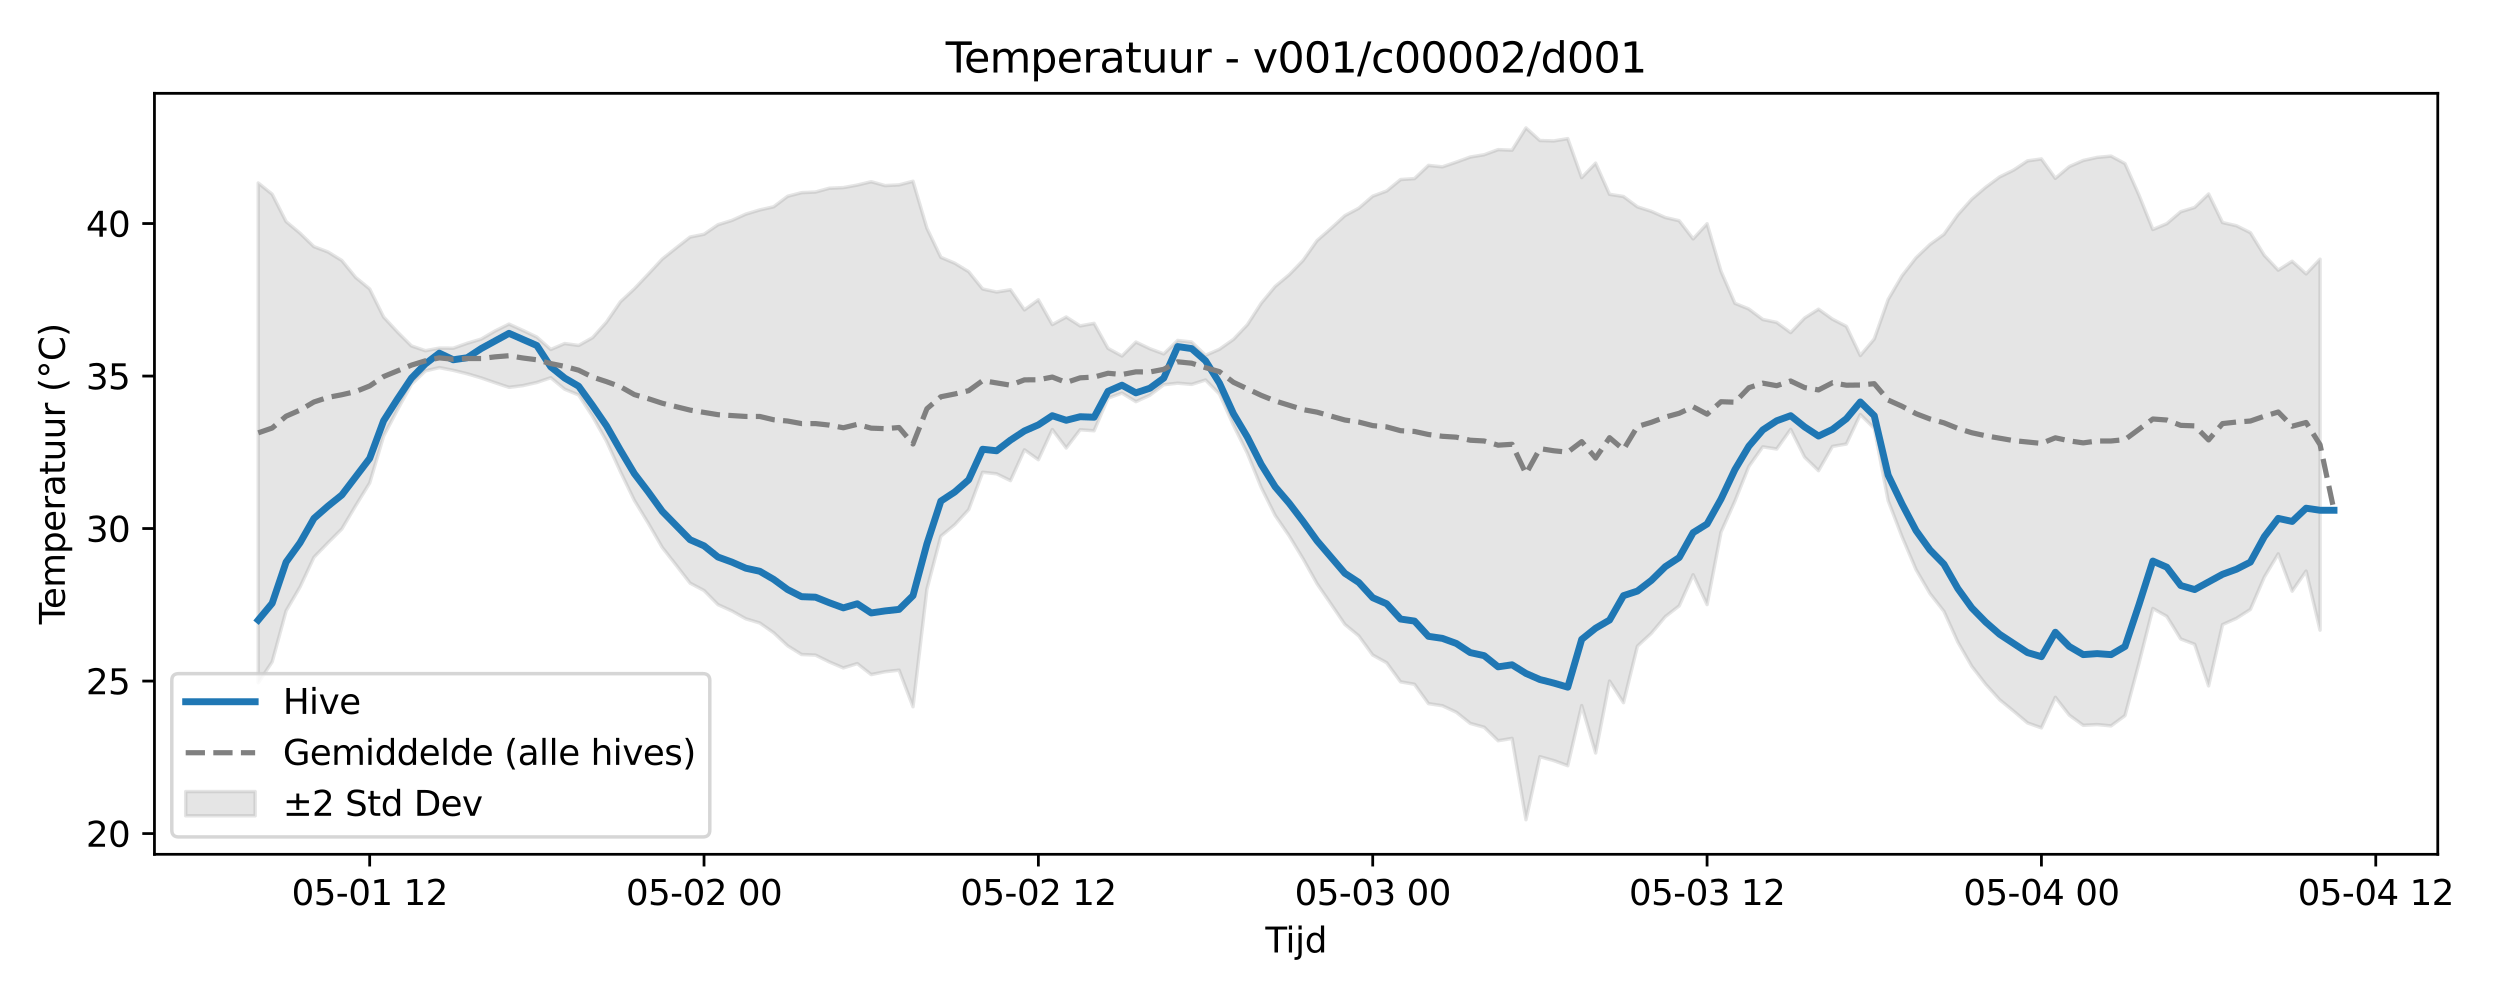 <?xml version="1.0" encoding="utf-8" standalone="no"?>
<!DOCTYPE svg PUBLIC "-//W3C//DTD SVG 1.1//EN"
  "http://www.w3.org/Graphics/SVG/1.1/DTD/svg11.dtd">
<svg xmlns:xlink="http://www.w3.org/1999/xlink" width="720pt" height="288pt" viewBox="0 0 720 288" xmlns="http://www.w3.org/2000/svg" version="1.1">
 <defs>
  <style type="text/css">*{stroke-linejoin: round; stroke-linecap: butt}</style>
 </defs>
 <g id="figure_1">
  <g id="patch_1">
   <path d="M 0 288 
L 720 288 
L 720 0 
L 0 0 
z
" style="fill: #ffffff"/>
  </g>
  <g id="axes_1">
   <g id="patch_2">
    <path d="M 44.48 246.04 
L 702.075 246.04 
L 702.075 26.88 
L 44.48 26.88 
z
" style="fill: #ffffff"/>
   </g>
   <g id="FillBetweenPolyCollection_1">
    <defs>
     <path id="mfe52f24530" d="M 74.371 -235.305 
L 74.371 -91.372 
L 78.383 -97.378 
L 82.395 -112.074 
L 86.407 -118.937 
L 90.419 -127.503 
L 94.432 -131.648 
L 98.444 -135.651 
L 102.456 -142.388 
L 106.468 -148.9 
L 110.48 -162.402 
L 114.492 -170.026 
L 118.505 -177.325 
L 122.517 -181.183 
L 126.529 -182.121 
L 130.541 -181.341 
L 134.553 -180.358 
L 138.565 -179.166 
L 142.578 -177.771 
L 146.59 -176.445 
L 150.602 -176.947 
L 154.614 -177.845 
L 158.626 -179.218 
L 162.638 -175.899 
L 166.651 -174.252 
L 170.663 -168.061 
L 174.675 -160.925 
L 178.687 -152.147 
L 182.699 -143.871 
L 186.712 -137.292 
L 190.724 -130.336 
L 194.736 -125.228 
L 198.748 -120.054 
L 202.76 -117.932 
L 206.772 -113.866 
L 210.785 -112.04 
L 214.797 -109.783 
L 218.809 -108.578 
L 222.821 -105.766 
L 226.833 -102.008 
L 230.845 -99.504 
L 234.858 -99.326 
L 238.87 -97.343 
L 242.882 -95.638 
L 246.894 -96.879 
L 250.906 -93.718 
L 254.918 -94.543 
L 258.931 -94.994 
L 262.943 -84.459 
L 266.955 -118.319 
L 270.967 -133.569 
L 274.979 -136.882 
L 278.991 -141.234 
L 283.004 -151.989 
L 287.016 -151.541 
L 291.028 -149.576 
L 295.04 -158.448 
L 299.052 -155.596 
L 303.065 -164.293 
L 307.077 -158.981 
L 311.089 -164.23 
L 315.101 -163.94 
L 319.113 -173.342 
L 323.125 -174.795 
L 327.138 -172.319 
L 331.15 -174.159 
L 335.162 -177.196 
L 339.174 -177.643 
L 343.186 -177.294 
L 347.198 -178.557 
L 351.211 -174.517 
L 355.223 -165.56 
L 359.235 -157.463 
L 363.247 -147.577 
L 367.259 -139.526 
L 371.271 -133.686 
L 375.284 -127.057 
L 379.296 -119.91 
L 383.308 -114.054 
L 387.32 -108.173 
L 391.332 -104.856 
L 395.344 -99.343 
L 399.357 -97.12 
L 403.369 -91.63 
L 407.381 -90.92 
L 411.393 -85.354 
L 415.405 -84.749 
L 419.418 -82.877 
L 423.43 -79.658 
L 427.442 -78.554 
L 431.454 -74.664 
L 435.466 -75.343 
L 439.478 -51.922 
L 443.491 -70.068 
L 447.503 -68.939 
L 451.515 -67.471 
L 455.527 -84.785 
L 459.539 -71.139 
L 463.551 -91.858 
L 467.564 -85.626 
L 471.576 -101.914 
L 475.588 -105.608 
L 479.6 -110.393 
L 483.612 -113.521 
L 487.624 -122.477 
L 491.637 -113.88 
L 495.649 -134.726 
L 499.661 -143.676 
L 503.673 -153.658 
L 507.685 -159.31 
L 511.698 -158.685 
L 515.71 -164.338 
L 519.722 -156.346 
L 523.734 -152.439 
L 527.746 -159.43 
L 531.758 -160.121 
L 535.771 -168.614 
L 539.783 -164.632 
L 543.795 -143.794 
L 547.807 -133.36 
L 551.819 -123.96 
L 555.831 -117.058 
L 559.844 -111.952 
L 563.856 -103.089 
L 567.868 -96.107 
L 571.88 -90.917 
L 575.892 -86.49 
L 579.904 -83.197 
L 583.917 -79.804 
L 587.929 -78.372 
L 591.941 -87.176 
L 595.953 -82.034 
L 599.965 -79.107 
L 603.977 -79.323 
L 607.99 -78.947 
L 612.002 -81.915 
L 616.014 -96.947 
L 620.026 -112.755 
L 624.038 -110.479 
L 628.051 -103.971 
L 632.063 -102.445 
L 636.075 -90.463 
L 640.087 -108.113 
L 644.099 -109.911 
L 648.111 -112.489 
L 652.124 -121.801 
L 656.136 -128.478 
L 660.148 -117.747 
L 664.16 -123.531 
L 668.172 -106.514 
L 668.172 -213.354 
L 668.172 -213.354 
L 664.16 -209.124 
L 660.148 -212.76 
L 656.136 -210.203 
L 652.124 -214.465 
L 648.111 -220.995 
L 644.099 -222.987 
L 640.087 -223.907 
L 636.075 -232.138 
L 632.063 -228.257 
L 628.051 -227.024 
L 624.038 -223.591 
L 620.026 -221.9 
L 616.014 -231.852 
L 612.002 -240.881 
L 607.99 -243.044 
L 603.977 -242.668 
L 599.965 -241.786 
L 595.953 -240.03 
L 591.941 -236.645 
L 587.929 -242.228 
L 583.917 -241.675 
L 579.904 -239.014 
L 575.892 -237.038 
L 571.88 -234.075 
L 567.868 -230.643 
L 563.856 -226.15 
L 559.844 -220.508 
L 555.831 -217.598 
L 551.819 -213.77 
L 547.807 -208.616 
L 543.795 -201.769 
L 539.783 -190.374 
L 535.771 -185.611 
L 531.758 -194.007 
L 527.746 -196.088 
L 523.734 -198.956 
L 519.722 -196.415 
L 515.71 -192.205 
L 511.698 -195.15 
L 507.685 -195.989 
L 503.673 -199.006 
L 499.661 -200.643 
L 495.649 -209.885 
L 491.637 -223.557 
L 487.624 -219.206 
L 483.612 -224.429 
L 479.6 -225.36 
L 475.588 -227.144 
L 471.576 -228.423 
L 467.564 -231.412 
L 463.551 -232.037 
L 459.539 -241.018 
L 455.527 -236.841 
L 451.515 -248.078 
L 447.503 -247.415 
L 443.491 -247.531 
L 439.478 -251.158 
L 435.466 -244.745 
L 431.454 -244.911 
L 427.442 -243.437 
L 423.43 -242.772 
L 419.418 -241.31 
L 415.405 -239.951 
L 411.393 -240.37 
L 407.381 -236.561 
L 403.369 -236.291 
L 399.357 -232.997 
L 395.344 -231.506 
L 391.332 -228.043 
L 387.32 -225.897 
L 383.308 -222.211 
L 379.296 -218.698 
L 375.284 -213.016 
L 371.271 -208.875 
L 367.259 -205.524 
L 363.247 -200.694 
L 359.235 -194.469 
L 355.223 -190.251 
L 351.211 -187.419 
L 347.198 -185.673 
L 343.186 -189.498 
L 339.174 -189.955 
L 335.162 -186.082 
L 331.15 -187.582 
L 327.138 -189.495 
L 323.125 -185.482 
L 319.113 -187.667 
L 315.101 -194.873 
L 311.089 -194.143 
L 307.077 -196.709 
L 303.065 -194.52 
L 299.052 -201.655 
L 295.04 -198.755 
L 291.028 -204.551 
L 287.016 -203.905 
L 283.004 -204.774 
L 278.991 -209.746 
L 274.979 -212.195 
L 270.967 -213.897 
L 266.955 -222.266 
L 262.943 -235.8 
L 258.931 -234.756 
L 254.918 -234.549 
L 250.906 -235.667 
L 246.894 -234.702 
L 242.882 -233.967 
L 238.87 -233.799 
L 234.858 -232.695 
L 230.845 -232.516 
L 226.833 -231.476 
L 222.821 -228.45 
L 218.809 -227.542 
L 214.797 -226.336 
L 210.785 -224.519 
L 206.772 -223.278 
L 202.76 -220.53 
L 198.748 -219.726 
L 194.736 -216.602 
L 190.724 -213.397 
L 186.712 -209.077 
L 182.699 -204.84 
L 178.687 -201.102 
L 174.675 -195.253 
L 170.663 -190.752 
L 166.651 -188.513 
L 162.638 -189.063 
L 158.626 -187.354 
L 154.614 -190.923 
L 150.602 -192.846 
L 146.59 -194.666 
L 142.578 -192.681 
L 138.565 -190.334 
L 134.553 -189.143 
L 130.541 -187.72 
L 126.529 -187.746 
L 122.517 -187 
L 118.505 -188.369 
L 114.492 -192.374 
L 110.48 -196.704 
L 106.468 -204.789 
L 102.456 -208.079 
L 98.444 -212.986 
L 94.432 -215.452 
L 90.419 -216.962 
L 86.407 -220.842 
L 82.395 -224.192 
L 78.383 -232.08 
L 74.371 -235.305 
z
" style="stroke: #808080; stroke-opacity: 0.2"/>
    </defs>
    <g clip-path="url(#pf6dc5fc797)">
     <use xlink:href="#mfe52f24530" x="0" y="288" style="fill: #808080; fill-opacity: 0.2; stroke: #808080; stroke-opacity: 0.2"/>
    </g>
   </g>
   <g id="matplotlib.axis_1">
    <g id="xtick_1">
     <g id="line2d_1">
      <defs>
       <path id="m3ee1aae742" d="M 0 0 
L 0 3.5 
" style="stroke: #000000; stroke-width: 0.8"/>
      </defs>
      <g>
       <use xlink:href="#m3ee1aae742" x="106.468" y="246.04" style="stroke: #000000; stroke-width: 0.8"/>
      </g>
     </g>
     <g id="text_1">
      <!-- 05-01 12 -->
      <g transform="translate(83.988 260.638) scale(0.1 -0.1)">
       <defs>
        <path id="DejaVuSans-30" d="M 2034 4250 
Q 1547 4250 1301 3770 
Q 1056 3291 1056 2328 
Q 1056 1369 1301 889 
Q 1547 409 2034 409 
Q 2525 409 2770 889 
Q 3016 1369 3016 2328 
Q 3016 3291 2770 3770 
Q 2525 4250 2034 4250 
z
M 2034 4750 
Q 2819 4750 3233 4129 
Q 3647 3509 3647 2328 
Q 3647 1150 3233 529 
Q 2819 -91 2034 -91 
Q 1250 -91 836 529 
Q 422 1150 422 2328 
Q 422 3509 836 4129 
Q 1250 4750 2034 4750 
z
" transform="scale(0.016)"/>
        <path id="DejaVuSans-35" d="M 691 4666 
L 3169 4666 
L 3169 4134 
L 1269 4134 
L 1269 2991 
Q 1406 3038 1543 3061 
Q 1681 3084 1819 3084 
Q 2600 3084 3056 2656 
Q 3513 2228 3513 1497 
Q 3513 744 3044 326 
Q 2575 -91 1722 -91 
Q 1428 -91 1123 -41 
Q 819 9 494 109 
L 494 744 
Q 775 591 1075 516 
Q 1375 441 1709 441 
Q 2250 441 2565 725 
Q 2881 1009 2881 1497 
Q 2881 1984 2565 2268 
Q 2250 2553 1709 2553 
Q 1456 2553 1204 2497 
Q 953 2441 691 2322 
L 691 4666 
z
" transform="scale(0.016)"/>
        <path id="DejaVuSans-2d" d="M 313 2009 
L 1997 2009 
L 1997 1497 
L 313 1497 
L 313 2009 
z
" transform="scale(0.016)"/>
        <path id="DejaVuSans-31" d="M 794 531 
L 1825 531 
L 1825 4091 
L 703 3866 
L 703 4441 
L 1819 4666 
L 2450 4666 
L 2450 531 
L 3481 531 
L 3481 0 
L 794 0 
L 794 531 
z
" transform="scale(0.016)"/>
        <path id="DejaVuSans-20" transform="scale(0.016)"/>
        <path id="DejaVuSans-32" d="M 1228 531 
L 3431 531 
L 3431 0 
L 469 0 
L 469 531 
Q 828 903 1448 1529 
Q 2069 2156 2228 2338 
Q 2531 2678 2651 2914 
Q 2772 3150 2772 3378 
Q 2772 3750 2511 3984 
Q 2250 4219 1831 4219 
Q 1534 4219 1204 4116 
Q 875 4013 500 3803 
L 500 4441 
Q 881 4594 1212 4672 
Q 1544 4750 1819 4750 
Q 2544 4750 2975 4387 
Q 3406 4025 3406 3419 
Q 3406 3131 3298 2873 
Q 3191 2616 2906 2266 
Q 2828 2175 2409 1742 
Q 1991 1309 1228 531 
z
" transform="scale(0.016)"/>
       </defs>
       <use xlink:href="#DejaVuSans-30"/>
       <use xlink:href="#DejaVuSans-35" transform="translate(63.623 0)"/>
       <use xlink:href="#DejaVuSans-2d" transform="translate(127.246 0)"/>
       <use xlink:href="#DejaVuSans-30" transform="translate(163.33 0)"/>
       <use xlink:href="#DejaVuSans-31" transform="translate(226.953 0)"/>
       <use xlink:href="#DejaVuSans-20" transform="translate(290.576 0)"/>
       <use xlink:href="#DejaVuSans-31" transform="translate(322.363 0)"/>
       <use xlink:href="#DejaVuSans-32" transform="translate(385.986 0)"/>
      </g>
     </g>
    </g>
    <g id="xtick_2">
     <g id="line2d_2">
      <g>
       <use xlink:href="#m3ee1aae742" x="202.76" y="246.04" style="stroke: #000000; stroke-width: 0.8"/>
      </g>
     </g>
     <g id="text_2">
      <!-- 05-02 00 -->
      <g transform="translate(180.28 260.638) scale(0.1 -0.1)">
       <use xlink:href="#DejaVuSans-30"/>
       <use xlink:href="#DejaVuSans-35" transform="translate(63.623 0)"/>
       <use xlink:href="#DejaVuSans-2d" transform="translate(127.246 0)"/>
       <use xlink:href="#DejaVuSans-30" transform="translate(163.33 0)"/>
       <use xlink:href="#DejaVuSans-32" transform="translate(226.953 0)"/>
       <use xlink:href="#DejaVuSans-20" transform="translate(290.576 0)"/>
       <use xlink:href="#DejaVuSans-30" transform="translate(322.363 0)"/>
       <use xlink:href="#DejaVuSans-30" transform="translate(385.986 0)"/>
      </g>
     </g>
    </g>
    <g id="xtick_3">
     <g id="line2d_3">
      <g>
       <use xlink:href="#m3ee1aae742" x="299.052" y="246.04" style="stroke: #000000; stroke-width: 0.8"/>
      </g>
     </g>
     <g id="text_3">
      <!-- 05-02 12 -->
      <g transform="translate(276.572 260.638) scale(0.1 -0.1)">
       <use xlink:href="#DejaVuSans-30"/>
       <use xlink:href="#DejaVuSans-35" transform="translate(63.623 0)"/>
       <use xlink:href="#DejaVuSans-2d" transform="translate(127.246 0)"/>
       <use xlink:href="#DejaVuSans-30" transform="translate(163.33 0)"/>
       <use xlink:href="#DejaVuSans-32" transform="translate(226.953 0)"/>
       <use xlink:href="#DejaVuSans-20" transform="translate(290.576 0)"/>
       <use xlink:href="#DejaVuSans-31" transform="translate(322.363 0)"/>
       <use xlink:href="#DejaVuSans-32" transform="translate(385.986 0)"/>
      </g>
     </g>
    </g>
    <g id="xtick_4">
     <g id="line2d_4">
      <g>
       <use xlink:href="#m3ee1aae742" x="395.344" y="246.04" style="stroke: #000000; stroke-width: 0.8"/>
      </g>
     </g>
     <g id="text_4">
      <!-- 05-03 00 -->
      <g transform="translate(372.864 260.638) scale(0.1 -0.1)">
       <defs>
        <path id="DejaVuSans-33" d="M 2597 2516 
Q 3050 2419 3304 2112 
Q 3559 1806 3559 1356 
Q 3559 666 3084 287 
Q 2609 -91 1734 -91 
Q 1441 -91 1130 -33 
Q 819 25 488 141 
L 488 750 
Q 750 597 1062 519 
Q 1375 441 1716 441 
Q 2309 441 2620 675 
Q 2931 909 2931 1356 
Q 2931 1769 2642 2001 
Q 2353 2234 1838 2234 
L 1294 2234 
L 1294 2753 
L 1863 2753 
Q 2328 2753 2575 2939 
Q 2822 3125 2822 3475 
Q 2822 3834 2567 4026 
Q 2313 4219 1838 4219 
Q 1578 4219 1281 4162 
Q 984 4106 628 3988 
L 628 4550 
Q 988 4650 1302 4700 
Q 1616 4750 1894 4750 
Q 2613 4750 3031 4423 
Q 3450 4097 3450 3541 
Q 3450 3153 3228 2886 
Q 3006 2619 2597 2516 
z
" transform="scale(0.016)"/>
       </defs>
       <use xlink:href="#DejaVuSans-30"/>
       <use xlink:href="#DejaVuSans-35" transform="translate(63.623 0)"/>
       <use xlink:href="#DejaVuSans-2d" transform="translate(127.246 0)"/>
       <use xlink:href="#DejaVuSans-30" transform="translate(163.33 0)"/>
       <use xlink:href="#DejaVuSans-33" transform="translate(226.953 0)"/>
       <use xlink:href="#DejaVuSans-20" transform="translate(290.576 0)"/>
       <use xlink:href="#DejaVuSans-30" transform="translate(322.363 0)"/>
       <use xlink:href="#DejaVuSans-30" transform="translate(385.986 0)"/>
      </g>
     </g>
    </g>
    <g id="xtick_5">
     <g id="line2d_5">
      <g>
       <use xlink:href="#m3ee1aae742" x="491.637" y="246.04" style="stroke: #000000; stroke-width: 0.8"/>
      </g>
     </g>
     <g id="text_5">
      <!-- 05-03 12 -->
      <g transform="translate(469.156 260.638) scale(0.1 -0.1)">
       <use xlink:href="#DejaVuSans-30"/>
       <use xlink:href="#DejaVuSans-35" transform="translate(63.623 0)"/>
       <use xlink:href="#DejaVuSans-2d" transform="translate(127.246 0)"/>
       <use xlink:href="#DejaVuSans-30" transform="translate(163.33 0)"/>
       <use xlink:href="#DejaVuSans-33" transform="translate(226.953 0)"/>
       <use xlink:href="#DejaVuSans-20" transform="translate(290.576 0)"/>
       <use xlink:href="#DejaVuSans-31" transform="translate(322.363 0)"/>
       <use xlink:href="#DejaVuSans-32" transform="translate(385.986 0)"/>
      </g>
     </g>
    </g>
    <g id="xtick_6">
     <g id="line2d_6">
      <g>
       <use xlink:href="#m3ee1aae742" x="587.929" y="246.04" style="stroke: #000000; stroke-width: 0.8"/>
      </g>
     </g>
     <g id="text_6">
      <!-- 05-04 00 -->
      <g transform="translate(565.448 260.638) scale(0.1 -0.1)">
       <defs>
        <path id="DejaVuSans-34" d="M 2419 4116 
L 825 1625 
L 2419 1625 
L 2419 4116 
z
M 2253 4666 
L 3047 4666 
L 3047 1625 
L 3713 1625 
L 3713 1100 
L 3047 1100 
L 3047 0 
L 2419 0 
L 2419 1100 
L 313 1100 
L 313 1709 
L 2253 4666 
z
" transform="scale(0.016)"/>
       </defs>
       <use xlink:href="#DejaVuSans-30"/>
       <use xlink:href="#DejaVuSans-35" transform="translate(63.623 0)"/>
       <use xlink:href="#DejaVuSans-2d" transform="translate(127.246 0)"/>
       <use xlink:href="#DejaVuSans-30" transform="translate(163.33 0)"/>
       <use xlink:href="#DejaVuSans-34" transform="translate(226.953 0)"/>
       <use xlink:href="#DejaVuSans-20" transform="translate(290.576 0)"/>
       <use xlink:href="#DejaVuSans-30" transform="translate(322.363 0)"/>
       <use xlink:href="#DejaVuSans-30" transform="translate(385.986 0)"/>
      </g>
     </g>
    </g>
    <g id="xtick_7">
     <g id="line2d_7">
      <g>
       <use xlink:href="#m3ee1aae742" x="684.221" y="246.04" style="stroke: #000000; stroke-width: 0.8"/>
      </g>
     </g>
     <g id="text_7">
      <!-- 05-04 12 -->
      <g transform="translate(661.74 260.638) scale(0.1 -0.1)">
       <use xlink:href="#DejaVuSans-30"/>
       <use xlink:href="#DejaVuSans-35" transform="translate(63.623 0)"/>
       <use xlink:href="#DejaVuSans-2d" transform="translate(127.246 0)"/>
       <use xlink:href="#DejaVuSans-30" transform="translate(163.33 0)"/>
       <use xlink:href="#DejaVuSans-34" transform="translate(226.953 0)"/>
       <use xlink:href="#DejaVuSans-20" transform="translate(290.576 0)"/>
       <use xlink:href="#DejaVuSans-31" transform="translate(322.363 0)"/>
       <use xlink:href="#DejaVuSans-32" transform="translate(385.986 0)"/>
      </g>
     </g>
    </g>
    <g id="text_8">
     <!-- Tijd -->
     <g transform="translate(364.428 274.317) scale(0.1 -0.1)">
      <defs>
       <path id="DejaVuSans-54" d="M -19 4666 
L 3928 4666 
L 3928 4134 
L 2272 4134 
L 2272 0 
L 1638 0 
L 1638 4134 
L -19 4134 
L -19 4666 
z
" transform="scale(0.016)"/>
       <path id="DejaVuSans-69" d="M 603 3500 
L 1178 3500 
L 1178 0 
L 603 0 
L 603 3500 
z
M 603 4863 
L 1178 4863 
L 1178 4134 
L 603 4134 
L 603 4863 
z
" transform="scale(0.016)"/>
       <path id="DejaVuSans-6a" d="M 603 3500 
L 1178 3500 
L 1178 -63 
Q 1178 -731 923 -1031 
Q 669 -1331 103 -1331 
L -116 -1331 
L -116 -844 
L 38 -844 
Q 366 -844 484 -692 
Q 603 -541 603 -63 
L 603 3500 
z
M 603 4863 
L 1178 4863 
L 1178 4134 
L 603 4134 
L 603 4863 
z
" transform="scale(0.016)"/>
       <path id="DejaVuSans-64" d="M 2906 2969 
L 2906 4863 
L 3481 4863 
L 3481 0 
L 2906 0 
L 2906 525 
Q 2725 213 2448 61 
Q 2172 -91 1784 -91 
Q 1150 -91 751 415 
Q 353 922 353 1747 
Q 353 2572 751 3078 
Q 1150 3584 1784 3584 
Q 2172 3584 2448 3432 
Q 2725 3281 2906 2969 
z
M 947 1747 
Q 947 1113 1208 752 
Q 1469 391 1925 391 
Q 2381 391 2643 752 
Q 2906 1113 2906 1747 
Q 2906 2381 2643 2742 
Q 2381 3103 1925 3103 
Q 1469 3103 1208 2742 
Q 947 2381 947 1747 
z
" transform="scale(0.016)"/>
      </defs>
      <use xlink:href="#DejaVuSans-54"/>
      <use xlink:href="#DejaVuSans-69" transform="translate(57.959 0)"/>
      <use xlink:href="#DejaVuSans-6a" transform="translate(85.742 0)"/>
      <use xlink:href="#DejaVuSans-64" transform="translate(113.525 0)"/>
     </g>
    </g>
   </g>
   <g id="matplotlib.axis_2">
    <g id="ytick_1">
     <g id="line2d_8">
      <defs>
       <path id="me4269fb648" d="M 0 0 
L -3.5 0 
" style="stroke: #000000; stroke-width: 0.8"/>
      </defs>
      <g>
       <use xlink:href="#me4269fb648" x="44.48" y="240.068" style="stroke: #000000; stroke-width: 0.8"/>
      </g>
     </g>
     <g id="text_9">
      <!-- 20 -->
      <g transform="translate(24.755 243.868) scale(0.1 -0.1)">
       <use xlink:href="#DejaVuSans-32"/>
       <use xlink:href="#DejaVuSans-30" transform="translate(63.623 0)"/>
      </g>
     </g>
    </g>
    <g id="ytick_2">
     <g id="line2d_9">
      <g>
       <use xlink:href="#me4269fb648" x="44.48" y="196.146" style="stroke: #000000; stroke-width: 0.8"/>
      </g>
     </g>
     <g id="text_10">
      <!-- 25 -->
      <g transform="translate(24.755 199.945) scale(0.1 -0.1)">
       <use xlink:href="#DejaVuSans-32"/>
       <use xlink:href="#DejaVuSans-35" transform="translate(63.623 0)"/>
      </g>
     </g>
    </g>
    <g id="ytick_3">
     <g id="line2d_10">
      <g>
       <use xlink:href="#me4269fb648" x="44.48" y="152.223" style="stroke: #000000; stroke-width: 0.8"/>
      </g>
     </g>
     <g id="text_11">
      <!-- 30 -->
      <g transform="translate(24.755 156.023) scale(0.1 -0.1)">
       <use xlink:href="#DejaVuSans-33"/>
       <use xlink:href="#DejaVuSans-30" transform="translate(63.623 0)"/>
      </g>
     </g>
    </g>
    <g id="ytick_4">
     <g id="line2d_11">
      <g>
       <use xlink:href="#me4269fb648" x="44.48" y="108.301" style="stroke: #000000; stroke-width: 0.8"/>
      </g>
     </g>
     <g id="text_12">
      <!-- 35 -->
      <g transform="translate(24.755 112.1) scale(0.1 -0.1)">
       <use xlink:href="#DejaVuSans-33"/>
       <use xlink:href="#DejaVuSans-35" transform="translate(63.623 0)"/>
      </g>
     </g>
    </g>
    <g id="ytick_5">
     <g id="line2d_12">
      <g>
       <use xlink:href="#me4269fb648" x="44.48" y="64.378" style="stroke: #000000; stroke-width: 0.8"/>
      </g>
     </g>
     <g id="text_13">
      <!-- 40 -->
      <g transform="translate(24.755 68.177) scale(0.1 -0.1)">
       <use xlink:href="#DejaVuSans-34"/>
       <use xlink:href="#DejaVuSans-30" transform="translate(63.623 0)"/>
      </g>
     </g>
    </g>
    <g id="text_14">
     <!-- Temperatuur (°C) -->
     <g transform="translate(18.675 179.816) rotate(-90) scale(0.1 -0.1)">
      <defs>
       <path id="DejaVuSans-65" d="M 3597 1894 
L 3597 1613 
L 953 1613 
Q 991 1019 1311 708 
Q 1631 397 2203 397 
Q 2534 397 2845 478 
Q 3156 559 3463 722 
L 3463 178 
Q 3153 47 2828 -22 
Q 2503 -91 2169 -91 
Q 1331 -91 842 396 
Q 353 884 353 1716 
Q 353 2575 817 3079 
Q 1281 3584 2069 3584 
Q 2775 3584 3186 3129 
Q 3597 2675 3597 1894 
z
M 3022 2063 
Q 3016 2534 2758 2815 
Q 2500 3097 2075 3097 
Q 1594 3097 1305 2825 
Q 1016 2553 972 2059 
L 3022 2063 
z
" transform="scale(0.016)"/>
       <path id="DejaVuSans-6d" d="M 3328 2828 
Q 3544 3216 3844 3400 
Q 4144 3584 4550 3584 
Q 5097 3584 5394 3201 
Q 5691 2819 5691 2113 
L 5691 0 
L 5113 0 
L 5113 2094 
Q 5113 2597 4934 2840 
Q 4756 3084 4391 3084 
Q 3944 3084 3684 2787 
Q 3425 2491 3425 1978 
L 3425 0 
L 2847 0 
L 2847 2094 
Q 2847 2600 2669 2842 
Q 2491 3084 2119 3084 
Q 1678 3084 1418 2786 
Q 1159 2488 1159 1978 
L 1159 0 
L 581 0 
L 581 3500 
L 1159 3500 
L 1159 2956 
Q 1356 3278 1631 3431 
Q 1906 3584 2284 3584 
Q 2666 3584 2933 3390 
Q 3200 3197 3328 2828 
z
" transform="scale(0.016)"/>
       <path id="DejaVuSans-70" d="M 1159 525 
L 1159 -1331 
L 581 -1331 
L 581 3500 
L 1159 3500 
L 1159 2969 
Q 1341 3281 1617 3432 
Q 1894 3584 2278 3584 
Q 2916 3584 3314 3078 
Q 3713 2572 3713 1747 
Q 3713 922 3314 415 
Q 2916 -91 2278 -91 
Q 1894 -91 1617 61 
Q 1341 213 1159 525 
z
M 3116 1747 
Q 3116 2381 2855 2742 
Q 2594 3103 2138 3103 
Q 1681 3103 1420 2742 
Q 1159 2381 1159 1747 
Q 1159 1113 1420 752 
Q 1681 391 2138 391 
Q 2594 391 2855 752 
Q 3116 1113 3116 1747 
z
" transform="scale(0.016)"/>
       <path id="DejaVuSans-72" d="M 2631 2963 
Q 2534 3019 2420 3045 
Q 2306 3072 2169 3072 
Q 1681 3072 1420 2755 
Q 1159 2438 1159 1844 
L 1159 0 
L 581 0 
L 581 3500 
L 1159 3500 
L 1159 2956 
Q 1341 3275 1631 3429 
Q 1922 3584 2338 3584 
Q 2397 3584 2469 3576 
Q 2541 3569 2628 3553 
L 2631 2963 
z
" transform="scale(0.016)"/>
       <path id="DejaVuSans-61" d="M 2194 1759 
Q 1497 1759 1228 1600 
Q 959 1441 959 1056 
Q 959 750 1161 570 
Q 1363 391 1709 391 
Q 2188 391 2477 730 
Q 2766 1069 2766 1631 
L 2766 1759 
L 2194 1759 
z
M 3341 1997 
L 3341 0 
L 2766 0 
L 2766 531 
Q 2569 213 2275 61 
Q 1981 -91 1556 -91 
Q 1019 -91 701 211 
Q 384 513 384 1019 
Q 384 1609 779 1909 
Q 1175 2209 1959 2209 
L 2766 2209 
L 2766 2266 
Q 2766 2663 2505 2880 
Q 2244 3097 1772 3097 
Q 1472 3097 1187 3025 
Q 903 2953 641 2809 
L 641 3341 
Q 956 3463 1253 3523 
Q 1550 3584 1831 3584 
Q 2591 3584 2966 3190 
Q 3341 2797 3341 1997 
z
" transform="scale(0.016)"/>
       <path id="DejaVuSans-74" d="M 1172 4494 
L 1172 3500 
L 2356 3500 
L 2356 3053 
L 1172 3053 
L 1172 1153 
Q 1172 725 1289 603 
Q 1406 481 1766 481 
L 2356 481 
L 2356 0 
L 1766 0 
Q 1100 0 847 248 
Q 594 497 594 1153 
L 594 3053 
L 172 3053 
L 172 3500 
L 594 3500 
L 594 4494 
L 1172 4494 
z
" transform="scale(0.016)"/>
       <path id="DejaVuSans-75" d="M 544 1381 
L 544 3500 
L 1119 3500 
L 1119 1403 
Q 1119 906 1312 657 
Q 1506 409 1894 409 
Q 2359 409 2629 706 
Q 2900 1003 2900 1516 
L 2900 3500 
L 3475 3500 
L 3475 0 
L 2900 0 
L 2900 538 
Q 2691 219 2414 64 
Q 2138 -91 1772 -91 
Q 1169 -91 856 284 
Q 544 659 544 1381 
z
M 1991 3584 
L 1991 3584 
z
" transform="scale(0.016)"/>
       <path id="DejaVuSans-28" d="M 1984 4856 
Q 1566 4138 1362 3434 
Q 1159 2731 1159 2009 
Q 1159 1288 1364 580 
Q 1569 -128 1984 -844 
L 1484 -844 
Q 1016 -109 783 600 
Q 550 1309 550 2009 
Q 550 2706 781 3412 
Q 1013 4119 1484 4856 
L 1984 4856 
z
" transform="scale(0.016)"/>
       <path id="DejaVuSans-b0" d="M 1600 4347 
Q 1350 4347 1178 4173 
Q 1006 4000 1006 3750 
Q 1006 3503 1178 3333 
Q 1350 3163 1600 3163 
Q 1850 3163 2022 3333 
Q 2194 3503 2194 3750 
Q 2194 3997 2020 4172 
Q 1847 4347 1600 4347 
z
M 1600 4750 
Q 1800 4750 1984 4673 
Q 2169 4597 2303 4453 
Q 2447 4313 2519 4134 
Q 2591 3956 2591 3750 
Q 2591 3338 2302 3052 
Q 2013 2766 1594 2766 
Q 1172 2766 890 3047 
Q 609 3328 609 3750 
Q 609 4169 896 4459 
Q 1184 4750 1600 4750 
z
" transform="scale(0.016)"/>
       <path id="DejaVuSans-43" d="M 4122 4306 
L 4122 3641 
Q 3803 3938 3442 4084 
Q 3081 4231 2675 4231 
Q 1875 4231 1450 3742 
Q 1025 3253 1025 2328 
Q 1025 1406 1450 917 
Q 1875 428 2675 428 
Q 3081 428 3442 575 
Q 3803 722 4122 1019 
L 4122 359 
Q 3791 134 3420 21 
Q 3050 -91 2638 -91 
Q 1578 -91 968 557 
Q 359 1206 359 2328 
Q 359 3453 968 4101 
Q 1578 4750 2638 4750 
Q 3056 4750 3426 4639 
Q 3797 4528 4122 4306 
z
" transform="scale(0.016)"/>
       <path id="DejaVuSans-29" d="M 513 4856 
L 1013 4856 
Q 1481 4119 1714 3412 
Q 1947 2706 1947 2009 
Q 1947 1309 1714 600 
Q 1481 -109 1013 -844 
L 513 -844 
Q 928 -128 1133 580 
Q 1338 1288 1338 2009 
Q 1338 2731 1133 3434 
Q 928 4138 513 4856 
z
" transform="scale(0.016)"/>
      </defs>
      <use xlink:href="#DejaVuSans-54"/>
      <use xlink:href="#DejaVuSans-65" transform="translate(44.084 0)"/>
      <use xlink:href="#DejaVuSans-6d" transform="translate(105.607 0)"/>
      <use xlink:href="#DejaVuSans-70" transform="translate(203.02 0)"/>
      <use xlink:href="#DejaVuSans-65" transform="translate(266.496 0)"/>
      <use xlink:href="#DejaVuSans-72" transform="translate(328.02 0)"/>
      <use xlink:href="#DejaVuSans-61" transform="translate(369.133 0)"/>
      <use xlink:href="#DejaVuSans-74" transform="translate(430.412 0)"/>
      <use xlink:href="#DejaVuSans-75" transform="translate(469.621 0)"/>
      <use xlink:href="#DejaVuSans-75" transform="translate(533 0)"/>
      <use xlink:href="#DejaVuSans-72" transform="translate(596.379 0)"/>
      <use xlink:href="#DejaVuSans-20" transform="translate(637.492 0)"/>
      <use xlink:href="#DejaVuSans-28" transform="translate(669.279 0)"/>
      <use xlink:href="#DejaVuSans-b0" transform="translate(708.293 0)"/>
      <use xlink:href="#DejaVuSans-43" transform="translate(758.293 0)"/>
      <use xlink:href="#DejaVuSans-29" transform="translate(828.117 0)"/>
     </g>
    </g>
   </g>
   <g id="line2d_13">
    <path d="M 74.371 178.577 
L 78.383 173.745 
L 82.395 161.886 
L 86.407 156.323 
L 90.419 149.295 
L 94.432 145.781 
L 98.444 142.56 
L 106.468 132.019 
L 110.48 121.185 
L 114.492 114.889 
L 118.505 108.886 
L 122.517 104.787 
L 126.529 101.712 
L 130.541 103.616 
L 134.553 103.03 
L 138.565 100.395 
L 146.59 96.002 
L 154.614 99.516 
L 158.626 105.665 
L 162.638 108.886 
L 166.651 111.229 
L 170.663 116.792 
L 174.675 122.649 
L 178.687 129.676 
L 182.699 136.411 
L 186.712 141.682 
L 190.724 147.245 
L 198.748 155.444 
L 202.76 157.201 
L 206.772 160.422 
L 210.785 161.886 
L 214.797 163.643 
L 218.809 164.522 
L 222.821 166.864 
L 226.833 169.792 
L 230.845 171.842 
L 234.858 171.988 
L 238.87 173.599 
L 242.882 175.063 
L 246.894 173.892 
L 250.906 176.527 
L 254.918 175.941 
L 258.931 175.502 
L 262.943 171.549 
L 266.955 156.616 
L 270.967 144.317 
L 274.979 141.682 
L 278.991 138.168 
L 283.004 129.384 
L 287.016 129.823 
L 291.028 126.748 
L 295.04 124.113 
L 299.052 122.356 
L 303.065 119.721 
L 307.077 121.038 
L 311.089 120.013 
L 315.101 120.16 
L 319.113 112.693 
L 323.125 110.936 
L 327.138 113.132 
L 331.15 111.815 
L 335.162 108.886 
L 339.174 99.809 
L 343.186 100.395 
L 347.198 103.909 
L 351.211 110.35 
L 355.223 119.135 
L 359.235 125.87 
L 363.247 133.776 
L 367.259 140.218 
L 371.271 144.903 
L 375.284 150.174 
L 379.296 155.737 
L 387.32 165.107 
L 391.332 167.743 
L 395.344 172.135 
L 399.357 173.892 
L 403.369 178.284 
L 407.381 178.87 
L 411.393 183.262 
L 415.405 183.848 
L 419.418 185.312 
L 423.43 187.947 
L 427.442 188.825 
L 431.454 192.046 
L 435.466 191.461 
L 439.478 193.95 
L 443.491 195.707 
L 447.503 196.731 
L 451.515 197.903 
L 455.527 184.14 
L 459.539 180.919 
L 463.551 178.577 
L 467.564 171.549 
L 471.576 170.232 
L 475.588 167.157 
L 479.6 163.204 
L 483.612 160.569 
L 487.624 153.395 
L 491.637 150.906 
L 495.649 143.732 
L 499.661 135.24 
L 503.673 128.505 
L 507.685 123.82 
L 511.698 121.185 
L 515.71 119.721 
L 519.722 122.942 
L 523.734 125.577 
L 527.746 123.674 
L 531.758 120.599 
L 535.771 115.768 
L 539.783 119.721 
L 543.795 136.85 
L 547.807 145.196 
L 551.819 152.809 
L 555.831 158.372 
L 559.844 162.472 
L 563.856 169.5 
L 567.868 175.063 
L 571.88 179.162 
L 575.892 182.676 
L 583.917 187.947 
L 587.929 189.118 
L 591.941 182.091 
L 595.953 186.19 
L 599.965 188.533 
L 603.977 188.24 
L 607.99 188.533 
L 612.002 186.19 
L 616.014 174.185 
L 620.026 161.593 
L 624.038 163.35 
L 628.051 168.621 
L 632.063 169.792 
L 640.087 165.4 
L 644.099 163.936 
L 648.111 161.886 
L 652.124 154.566 
L 656.136 149.295 
L 660.148 150.174 
L 664.16 146.367 
L 668.172 146.953 
L 672.184 146.953 
L 672.184 146.953 
" clip-path="url(#pf6dc5fc797)" style="fill: none; stroke: #1f77b4; stroke-width: 2; stroke-linecap: square"/>
   </g>
   <g id="line2d_14">
    <path d="M 74.371 124.662 
L 78.383 123.271 
L 82.395 119.867 
L 86.407 118.11 
L 90.419 115.768 
L 94.432 114.45 
L 98.444 113.681 
L 102.456 112.766 
L 106.468 111.156 
L 110.48 108.447 
L 118.505 105.153 
L 122.517 103.909 
L 126.529 103.067 
L 130.541 103.469 
L 134.553 103.25 
L 138.565 103.25 
L 142.578 102.774 
L 146.59 102.444 
L 150.602 103.103 
L 154.614 103.616 
L 158.626 104.714 
L 162.638 105.519 
L 166.651 106.617 
L 170.663 108.594 
L 174.675 109.911 
L 178.687 111.375 
L 182.699 113.645 
L 186.712 114.816 
L 190.724 116.134 
L 198.748 118.11 
L 206.772 119.428 
L 214.797 119.94 
L 218.809 119.94 
L 222.821 120.892 
L 226.833 121.258 
L 230.845 121.99 
L 234.858 121.99 
L 238.87 122.429 
L 242.882 123.198 
L 246.894 122.21 
L 250.906 123.308 
L 254.918 123.454 
L 258.931 123.125 
L 262.943 127.871 
L 266.955 117.708 
L 270.967 114.267 
L 274.979 113.462 
L 278.991 112.51 
L 283.004 109.618 
L 291.028 110.936 
L 295.04 109.399 
L 299.052 109.374 
L 303.065 108.594 
L 307.077 110.155 
L 311.089 108.813 
L 315.101 108.594 
L 319.113 107.496 
L 323.125 107.862 
L 327.138 107.093 
L 331.15 107.129 
L 335.162 106.361 
L 339.174 104.201 
L 343.186 104.604 
L 347.198 105.885 
L 351.211 107.032 
L 355.223 110.094 
L 363.247 113.864 
L 367.259 115.475 
L 375.284 117.964 
L 379.296 118.696 
L 387.32 120.965 
L 391.332 121.551 
L 395.344 122.576 
L 399.357 122.942 
L 403.369 124.04 
L 407.381 124.259 
L 411.393 125.138 
L 415.405 125.65 
L 419.418 125.906 
L 423.43 126.785 
L 427.442 127.004 
L 431.454 128.212 
L 435.466 127.956 
L 439.478 136.46 
L 443.491 129.201 
L 447.503 129.823 
L 451.515 130.225 
L 455.527 127.187 
L 459.539 131.921 
L 463.551 126.053 
L 467.564 129.481 
L 471.576 122.832 
L 475.588 121.624 
L 479.6 120.123 
L 483.612 119.025 
L 487.624 117.158 
L 491.637 119.281 
L 495.649 115.694 
L 499.661 115.841 
L 503.673 111.668 
L 507.685 110.35 
L 511.698 111.083 
L 515.71 109.728 
L 519.722 111.619 
L 523.734 112.303 
L 527.746 110.241 
L 531.758 110.936 
L 535.771 110.887 
L 539.783 110.497 
L 543.795 115.219 
L 547.807 117.012 
L 551.819 119.135 
L 555.831 120.672 
L 559.844 121.77 
L 563.856 123.381 
L 567.868 124.625 
L 571.88 125.504 
L 579.904 126.895 
L 587.929 127.7 
L 591.941 126.089 
L 595.953 126.968 
L 599.965 127.553 
L 603.977 127.004 
L 607.99 127.004 
L 612.002 126.602 
L 620.026 120.672 
L 624.038 120.965 
L 628.051 122.502 
L 632.063 122.649 
L 636.075 126.699 
L 640.087 121.99 
L 644.099 121.551 
L 648.111 121.258 
L 652.124 119.867 
L 656.136 118.659 
L 660.148 122.746 
L 664.16 121.673 
L 668.172 128.066 
L 672.184 146.953 
L 672.184 146.953 
" clip-path="url(#pf6dc5fc797)" style="fill: none; stroke-dasharray: 5.55,2.4; stroke-dashoffset: 0; stroke: #808080; stroke-width: 1.5"/>
   </g>
   <g id="patch_3">
    <path d="M 44.48 246.04 
L 44.48 26.88 
" style="fill: none; stroke: #000000; stroke-width: 0.8; stroke-linejoin: miter; stroke-linecap: square"/>
   </g>
   <g id="patch_4">
    <path d="M 702.075 246.04 
L 702.075 26.88 
" style="fill: none; stroke: #000000; stroke-width: 0.8; stroke-linejoin: miter; stroke-linecap: square"/>
   </g>
   <g id="patch_5">
    <path d="M 44.48 246.04 
L 702.075 246.04 
" style="fill: none; stroke: #000000; stroke-width: 0.8; stroke-linejoin: miter; stroke-linecap: square"/>
   </g>
   <g id="patch_6">
    <path d="M 44.48 26.88 
L 702.075 26.88 
" style="fill: none; stroke: #000000; stroke-width: 0.8; stroke-linejoin: miter; stroke-linecap: square"/>
   </g>
   <g id="text_15">
    <!-- Temperatuur - v001/c00002/d001 -->
    <g transform="translate(272.356 20.88) scale(0.12 -0.12)">
     <defs>
      <path id="DejaVuSans-76" d="M 191 3500 
L 800 3500 
L 1894 563 
L 2988 3500 
L 3597 3500 
L 2284 0 
L 1503 0 
L 191 3500 
z
" transform="scale(0.016)"/>
      <path id="DejaVuSans-2f" d="M 1625 4666 
L 2156 4666 
L 531 -594 
L 0 -594 
L 1625 4666 
z
" transform="scale(0.016)"/>
      <path id="DejaVuSans-63" d="M 3122 3366 
L 3122 2828 
Q 2878 2963 2633 3030 
Q 2388 3097 2138 3097 
Q 1578 3097 1268 2742 
Q 959 2388 959 1747 
Q 959 1106 1268 751 
Q 1578 397 2138 397 
Q 2388 397 2633 464 
Q 2878 531 3122 666 
L 3122 134 
Q 2881 22 2623 -34 
Q 2366 -91 2075 -91 
Q 1284 -91 818 406 
Q 353 903 353 1747 
Q 353 2603 823 3093 
Q 1294 3584 2113 3584 
Q 2378 3584 2631 3529 
Q 2884 3475 3122 3366 
z
" transform="scale(0.016)"/>
     </defs>
     <use xlink:href="#DejaVuSans-54"/>
     <use xlink:href="#DejaVuSans-65" transform="translate(44.084 0)"/>
     <use xlink:href="#DejaVuSans-6d" transform="translate(105.607 0)"/>
     <use xlink:href="#DejaVuSans-70" transform="translate(203.02 0)"/>
     <use xlink:href="#DejaVuSans-65" transform="translate(266.496 0)"/>
     <use xlink:href="#DejaVuSans-72" transform="translate(328.02 0)"/>
     <use xlink:href="#DejaVuSans-61" transform="translate(369.133 0)"/>
     <use xlink:href="#DejaVuSans-74" transform="translate(430.412 0)"/>
     <use xlink:href="#DejaVuSans-75" transform="translate(469.621 0)"/>
     <use xlink:href="#DejaVuSans-75" transform="translate(533 0)"/>
     <use xlink:href="#DejaVuSans-72" transform="translate(596.379 0)"/>
     <use xlink:href="#DejaVuSans-20" transform="translate(637.492 0)"/>
     <use xlink:href="#DejaVuSans-2d" transform="translate(669.279 0)"/>
     <use xlink:href="#DejaVuSans-20" transform="translate(705.363 0)"/>
     <use xlink:href="#DejaVuSans-76" transform="translate(737.15 0)"/>
     <use xlink:href="#DejaVuSans-30" transform="translate(796.33 0)"/>
     <use xlink:href="#DejaVuSans-30" transform="translate(859.953 0)"/>
     <use xlink:href="#DejaVuSans-31" transform="translate(923.576 0)"/>
     <use xlink:href="#DejaVuSans-2f" transform="translate(987.199 0)"/>
     <use xlink:href="#DejaVuSans-63" transform="translate(1020.891 0)"/>
     <use xlink:href="#DejaVuSans-30" transform="translate(1075.871 0)"/>
     <use xlink:href="#DejaVuSans-30" transform="translate(1139.494 0)"/>
     <use xlink:href="#DejaVuSans-30" transform="translate(1203.117 0)"/>
     <use xlink:href="#DejaVuSans-30" transform="translate(1266.74 0)"/>
     <use xlink:href="#DejaVuSans-32" transform="translate(1330.363 0)"/>
     <use xlink:href="#DejaVuSans-2f" transform="translate(1393.986 0)"/>
     <use xlink:href="#DejaVuSans-64" transform="translate(1427.678 0)"/>
     <use xlink:href="#DejaVuSans-30" transform="translate(1491.154 0)"/>
     <use xlink:href="#DejaVuSans-30" transform="translate(1554.777 0)"/>
     <use xlink:href="#DejaVuSans-31" transform="translate(1618.4 0)"/>
    </g>
   </g>
   <g id="legend_1">
    <g id="patch_7">
     <path d="M 51.48 241.04 
L 202.424 241.04 
Q 204.424 241.04 204.424 239.04 
L 204.424 196.006 
Q 204.424 194.006 202.424 194.006 
L 51.48 194.006 
Q 49.48 194.006 49.48 196.006 
L 49.48 239.04 
Q 49.48 241.04 51.48 241.04 
z
" style="fill: #ffffff; opacity: 0.8; stroke: #cccccc; stroke-linejoin: miter"/>
    </g>
    <g id="line2d_15">
     <path d="M 53.48 202.104 
L 63.48 202.104 
L 73.48 202.104 
" style="fill: none; stroke: #1f77b4; stroke-width: 2; stroke-linecap: square"/>
    </g>
    <g id="text_16">
     <!-- Hive -->
     <g transform="translate(81.48 205.604) scale(0.1 -0.1)">
      <defs>
       <path id="DejaVuSans-48" d="M 628 4666 
L 1259 4666 
L 1259 2753 
L 3553 2753 
L 3553 4666 
L 4184 4666 
L 4184 0 
L 3553 0 
L 3553 2222 
L 1259 2222 
L 1259 0 
L 628 0 
L 628 4666 
z
" transform="scale(0.016)"/>
      </defs>
      <use xlink:href="#DejaVuSans-48"/>
      <use xlink:href="#DejaVuSans-69" transform="translate(75.195 0)"/>
      <use xlink:href="#DejaVuSans-76" transform="translate(102.979 0)"/>
      <use xlink:href="#DejaVuSans-65" transform="translate(162.158 0)"/>
     </g>
    </g>
    <g id="line2d_16">
     <path d="M 53.48 216.782 
L 63.48 216.782 
L 73.48 216.782 
" style="fill: none; stroke-dasharray: 5.55,2.4; stroke-dashoffset: 0; stroke: #808080; stroke-width: 1.5"/>
    </g>
    <g id="text_17">
     <!-- Gemiddelde (alle hives) -->
     <g transform="translate(81.48 220.282) scale(0.1 -0.1)">
      <defs>
       <path id="DejaVuSans-47" d="M 3809 666 
L 3809 1919 
L 2778 1919 
L 2778 2438 
L 4434 2438 
L 4434 434 
Q 4069 175 3628 42 
Q 3188 -91 2688 -91 
Q 1594 -91 976 548 
Q 359 1188 359 2328 
Q 359 3472 976 4111 
Q 1594 4750 2688 4750 
Q 3144 4750 3555 4637 
Q 3966 4525 4313 4306 
L 4313 3634 
Q 3963 3931 3569 4081 
Q 3175 4231 2741 4231 
Q 1884 4231 1454 3753 
Q 1025 3275 1025 2328 
Q 1025 1384 1454 906 
Q 1884 428 2741 428 
Q 3075 428 3337 486 
Q 3600 544 3809 666 
z
" transform="scale(0.016)"/>
       <path id="DejaVuSans-6c" d="M 603 4863 
L 1178 4863 
L 1178 0 
L 603 0 
L 603 4863 
z
" transform="scale(0.016)"/>
       <path id="DejaVuSans-68" d="M 3513 2113 
L 3513 0 
L 2938 0 
L 2938 2094 
Q 2938 2591 2744 2837 
Q 2550 3084 2163 3084 
Q 1697 3084 1428 2787 
Q 1159 2491 1159 1978 
L 1159 0 
L 581 0 
L 581 4863 
L 1159 4863 
L 1159 2956 
Q 1366 3272 1645 3428 
Q 1925 3584 2291 3584 
Q 2894 3584 3203 3211 
Q 3513 2838 3513 2113 
z
" transform="scale(0.016)"/>
       <path id="DejaVuSans-73" d="M 2834 3397 
L 2834 2853 
Q 2591 2978 2328 3040 
Q 2066 3103 1784 3103 
Q 1356 3103 1142 2972 
Q 928 2841 928 2578 
Q 928 2378 1081 2264 
Q 1234 2150 1697 2047 
L 1894 2003 
Q 2506 1872 2764 1633 
Q 3022 1394 3022 966 
Q 3022 478 2636 193 
Q 2250 -91 1575 -91 
Q 1294 -91 989 -36 
Q 684 19 347 128 
L 347 722 
Q 666 556 975 473 
Q 1284 391 1588 391 
Q 1994 391 2212 530 
Q 2431 669 2431 922 
Q 2431 1156 2273 1281 
Q 2116 1406 1581 1522 
L 1381 1569 
Q 847 1681 609 1914 
Q 372 2147 372 2553 
Q 372 3047 722 3315 
Q 1072 3584 1716 3584 
Q 2034 3584 2315 3537 
Q 2597 3491 2834 3397 
z
" transform="scale(0.016)"/>
      </defs>
      <use xlink:href="#DejaVuSans-47"/>
      <use xlink:href="#DejaVuSans-65" transform="translate(77.49 0)"/>
      <use xlink:href="#DejaVuSans-6d" transform="translate(139.014 0)"/>
      <use xlink:href="#DejaVuSans-69" transform="translate(236.426 0)"/>
      <use xlink:href="#DejaVuSans-64" transform="translate(264.209 0)"/>
      <use xlink:href="#DejaVuSans-64" transform="translate(327.686 0)"/>
      <use xlink:href="#DejaVuSans-65" transform="translate(391.162 0)"/>
      <use xlink:href="#DejaVuSans-6c" transform="translate(452.686 0)"/>
      <use xlink:href="#DejaVuSans-64" transform="translate(480.469 0)"/>
      <use xlink:href="#DejaVuSans-65" transform="translate(543.945 0)"/>
      <use xlink:href="#DejaVuSans-20" transform="translate(605.469 0)"/>
      <use xlink:href="#DejaVuSans-28" transform="translate(637.256 0)"/>
      <use xlink:href="#DejaVuSans-61" transform="translate(676.27 0)"/>
      <use xlink:href="#DejaVuSans-6c" transform="translate(737.549 0)"/>
      <use xlink:href="#DejaVuSans-6c" transform="translate(765.332 0)"/>
      <use xlink:href="#DejaVuSans-65" transform="translate(793.115 0)"/>
      <use xlink:href="#DejaVuSans-20" transform="translate(854.639 0)"/>
      <use xlink:href="#DejaVuSans-68" transform="translate(886.426 0)"/>
      <use xlink:href="#DejaVuSans-69" transform="translate(949.805 0)"/>
      <use xlink:href="#DejaVuSans-76" transform="translate(977.588 0)"/>
      <use xlink:href="#DejaVuSans-65" transform="translate(1036.768 0)"/>
      <use xlink:href="#DejaVuSans-73" transform="translate(1098.291 0)"/>
      <use xlink:href="#DejaVuSans-29" transform="translate(1150.391 0)"/>
     </g>
    </g>
    <g id="patch_8">
     <path d="M 53.48 234.96 
L 73.48 234.96 
L 73.48 227.96 
L 53.48 227.96 
z
" style="fill: #808080; fill-opacity: 0.2; stroke: #808080; stroke-opacity: 0.2; stroke-linejoin: miter"/>
    </g>
    <g id="text_18">
     <!-- ±2 Std Dev -->
     <g transform="translate(81.48 234.96) scale(0.1 -0.1)">
      <defs>
       <path id="DejaVuSans-b1" d="M 2944 4013 
L 2944 2803 
L 4684 2803 
L 4684 2272 
L 2944 2272 
L 2944 1063 
L 2419 1063 
L 2419 2272 
L 678 2272 
L 678 2803 
L 2419 2803 
L 2419 4013 
L 2944 4013 
z
M 678 531 
L 4684 531 
L 4684 0 
L 678 0 
L 678 531 
z
" transform="scale(0.016)"/>
       <path id="DejaVuSans-53" d="M 3425 4513 
L 3425 3897 
Q 3066 4069 2747 4153 
Q 2428 4238 2131 4238 
Q 1616 4238 1336 4038 
Q 1056 3838 1056 3469 
Q 1056 3159 1242 3001 
Q 1428 2844 1947 2747 
L 2328 2669 
Q 3034 2534 3370 2195 
Q 3706 1856 3706 1288 
Q 3706 609 3251 259 
Q 2797 -91 1919 -91 
Q 1588 -91 1214 -16 
Q 841 59 441 206 
L 441 856 
Q 825 641 1194 531 
Q 1563 422 1919 422 
Q 2459 422 2753 634 
Q 3047 847 3047 1241 
Q 3047 1584 2836 1778 
Q 2625 1972 2144 2069 
L 1759 2144 
Q 1053 2284 737 2584 
Q 422 2884 422 3419 
Q 422 4038 858 4394 
Q 1294 4750 2059 4750 
Q 2388 4750 2728 4690 
Q 3069 4631 3425 4513 
z
" transform="scale(0.016)"/>
       <path id="DejaVuSans-44" d="M 1259 4147 
L 1259 519 
L 2022 519 
Q 2988 519 3436 956 
Q 3884 1394 3884 2338 
Q 3884 3275 3436 3711 
Q 2988 4147 2022 4147 
L 1259 4147 
z
M 628 4666 
L 1925 4666 
Q 3281 4666 3915 4102 
Q 4550 3538 4550 2338 
Q 4550 1131 3912 565 
Q 3275 0 1925 0 
L 628 0 
L 628 4666 
z
" transform="scale(0.016)"/>
      </defs>
      <use xlink:href="#DejaVuSans-b1"/>
      <use xlink:href="#DejaVuSans-32" transform="translate(83.789 0)"/>
      <use xlink:href="#DejaVuSans-20" transform="translate(147.412 0)"/>
      <use xlink:href="#DejaVuSans-53" transform="translate(179.199 0)"/>
      <use xlink:href="#DejaVuSans-74" transform="translate(242.676 0)"/>
      <use xlink:href="#DejaVuSans-64" transform="translate(281.885 0)"/>
      <use xlink:href="#DejaVuSans-20" transform="translate(345.361 0)"/>
      <use xlink:href="#DejaVuSans-44" transform="translate(377.148 0)"/>
      <use xlink:href="#DejaVuSans-65" transform="translate(454.15 0)"/>
      <use xlink:href="#DejaVuSans-76" transform="translate(515.674 0)"/>
     </g>
    </g>
   </g>
  </g>
 </g>
 <defs>
  <clipPath id="pf6dc5fc797">
   <rect x="44.48" y="26.88" width="657.595" height="219.16"/>
  </clipPath>
 </defs>
</svg>

